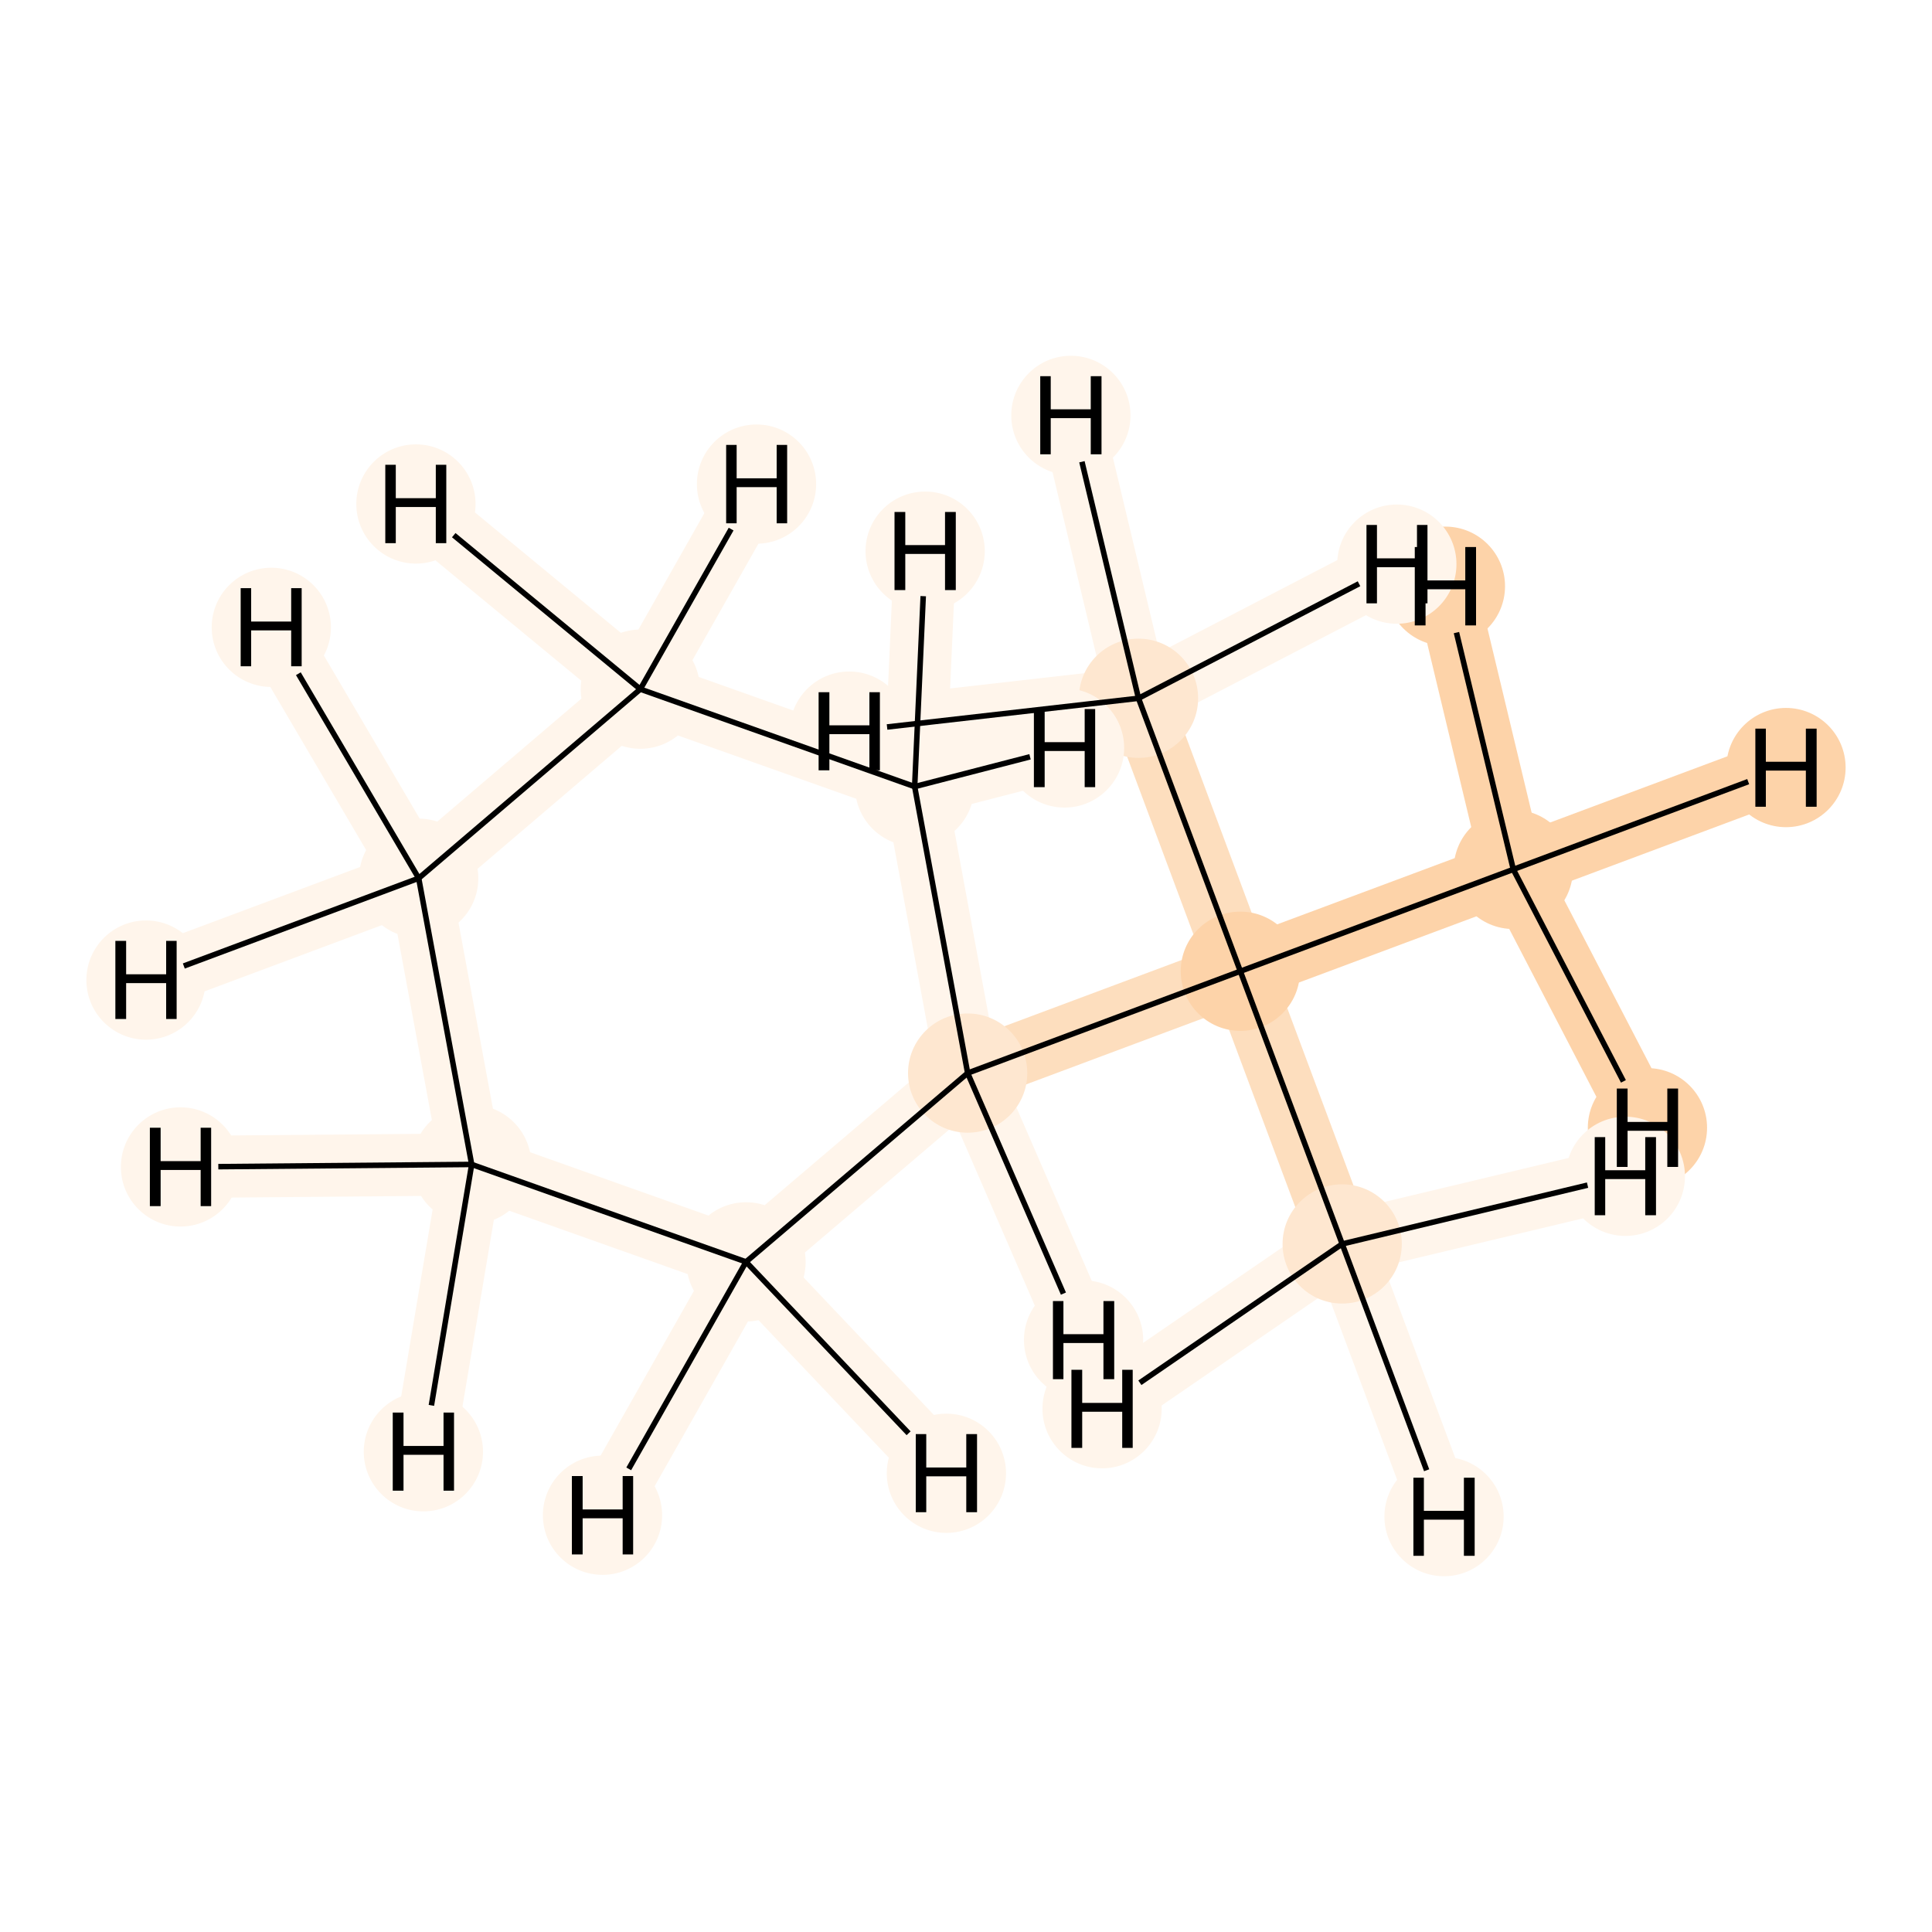 <?xml version='1.0' encoding='iso-8859-1'?>
<svg version='1.1' baseProfile='full'
              xmlns='http://www.w3.org/2000/svg'
                      xmlns:rdkit='http://www.rdkit.org/xml'
                      xmlns:xlink='http://www.w3.org/1999/xlink'
                  xml:space='preserve'
width='700px' height='700px' viewBox='0 0 700 700'>
<!-- END OF HEADER -->
<rect style='opacity:1.0;fill:#FFFFFF;stroke:none' width='700.0' height='700.0' x='0.0' y='0.0'> </rect>
<path d='M 548.3,315.0 L 449.4,351.9' style='fill:none;fill-rule:evenodd;stroke:#FDD3A9;stroke-width:22.5px;stroke-linecap:butt;stroke-linejoin:miter;stroke-opacity:1' />
<path d='M 548.3,315.0 L 647.1,278.1' style='fill:none;fill-rule:evenodd;stroke:#FDD3A9;stroke-width:22.5px;stroke-linecap:butt;stroke-linejoin:miter;stroke-opacity:1' />
<path d='M 548.3,315.0 L 523.7,212.4' style='fill:none;fill-rule:evenodd;stroke:#FDD3A9;stroke-width:22.5px;stroke-linecap:butt;stroke-linejoin:miter;stroke-opacity:1' />
<path d='M 548.3,315.0 L 596.9,408.6' style='fill:none;fill-rule:evenodd;stroke:#FDD3A9;stroke-width:22.5px;stroke-linecap:butt;stroke-linejoin:miter;stroke-opacity:1' />
<path d='M 449.4,351.9 L 350.6,388.8' style='fill:none;fill-rule:evenodd;stroke:#FDDEBE;stroke-width:22.5px;stroke-linecap:butt;stroke-linejoin:miter;stroke-opacity:1' />
<path d='M 449.4,351.9 L 486.3,450.7' style='fill:none;fill-rule:evenodd;stroke:#FDDEBE;stroke-width:22.5px;stroke-linecap:butt;stroke-linejoin:miter;stroke-opacity:1' />
<path d='M 449.4,351.9 L 412.5,253.0' style='fill:none;fill-rule:evenodd;stroke:#FDDEBE;stroke-width:22.5px;stroke-linecap:butt;stroke-linejoin:miter;stroke-opacity:1' />
<path d='M 350.6,388.8 L 270.3,457.2' style='fill:none;fill-rule:evenodd;stroke:#FFF5EB;stroke-width:22.5px;stroke-linecap:butt;stroke-linejoin:miter;stroke-opacity:1' />
<path d='M 350.6,388.8 L 331.4,285.0' style='fill:none;fill-rule:evenodd;stroke:#FFF5EB;stroke-width:22.5px;stroke-linecap:butt;stroke-linejoin:miter;stroke-opacity:1' />
<path d='M 350.6,388.8 L 392.6,485.5' style='fill:none;fill-rule:evenodd;stroke:#FFF5EB;stroke-width:22.5px;stroke-linecap:butt;stroke-linejoin:miter;stroke-opacity:1' />
<path d='M 270.3,457.2 L 170.9,421.9' style='fill:none;fill-rule:evenodd;stroke:#FFF5EB;stroke-width:22.5px;stroke-linecap:butt;stroke-linejoin:miter;stroke-opacity:1' />
<path d='M 270.3,457.2 L 342.9,533.8' style='fill:none;fill-rule:evenodd;stroke:#FFF5EB;stroke-width:22.5px;stroke-linecap:butt;stroke-linejoin:miter;stroke-opacity:1' />
<path d='M 270.3,457.2 L 218.3,549.0' style='fill:none;fill-rule:evenodd;stroke:#FFF5EB;stroke-width:22.5px;stroke-linecap:butt;stroke-linejoin:miter;stroke-opacity:1' />
<path d='M 170.9,421.9 L 151.7,318.2' style='fill:none;fill-rule:evenodd;stroke:#FFF5EB;stroke-width:22.5px;stroke-linecap:butt;stroke-linejoin:miter;stroke-opacity:1' />
<path d='M 170.9,421.9 L 153.4,526.0' style='fill:none;fill-rule:evenodd;stroke:#FFF5EB;stroke-width:22.5px;stroke-linecap:butt;stroke-linejoin:miter;stroke-opacity:1' />
<path d='M 170.9,421.9 L 65.4,422.8' style='fill:none;fill-rule:evenodd;stroke:#FFF5EB;stroke-width:22.5px;stroke-linecap:butt;stroke-linejoin:miter;stroke-opacity:1' />
<path d='M 151.7,318.2 L 232.0,249.7' style='fill:none;fill-rule:evenodd;stroke:#FFF5EB;stroke-width:22.5px;stroke-linecap:butt;stroke-linejoin:miter;stroke-opacity:1' />
<path d='M 151.7,318.2 L 52.9,355.1' style='fill:none;fill-rule:evenodd;stroke:#FFF5EB;stroke-width:22.5px;stroke-linecap:butt;stroke-linejoin:miter;stroke-opacity:1' />
<path d='M 151.7,318.2 L 98.3,227.3' style='fill:none;fill-rule:evenodd;stroke:#FFF5EB;stroke-width:22.5px;stroke-linecap:butt;stroke-linejoin:miter;stroke-opacity:1' />
<path d='M 232.0,249.7 L 331.4,285.0' style='fill:none;fill-rule:evenodd;stroke:#FFF5EB;stroke-width:22.5px;stroke-linecap:butt;stroke-linejoin:miter;stroke-opacity:1' />
<path d='M 232.0,249.7 L 150.7,182.6' style='fill:none;fill-rule:evenodd;stroke:#FFF5EB;stroke-width:22.5px;stroke-linecap:butt;stroke-linejoin:miter;stroke-opacity:1' />
<path d='M 232.0,249.7 L 274.1,175.4' style='fill:none;fill-rule:evenodd;stroke:#FFF5EB;stroke-width:22.5px;stroke-linecap:butt;stroke-linejoin:miter;stroke-opacity:1' />
<path d='M 331.4,285.0 L 335.2,199.7' style='fill:none;fill-rule:evenodd;stroke:#FFF5EB;stroke-width:22.5px;stroke-linecap:butt;stroke-linejoin:miter;stroke-opacity:1' />
<path d='M 331.4,285.0 L 385.7,271.0' style='fill:none;fill-rule:evenodd;stroke:#FFF5EB;stroke-width:22.5px;stroke-linecap:butt;stroke-linejoin:miter;stroke-opacity:1' />
<path d='M 486.3,450.7 L 523.2,549.5' style='fill:none;fill-rule:evenodd;stroke:#FFF5EB;stroke-width:22.5px;stroke-linecap:butt;stroke-linejoin:miter;stroke-opacity:1' />
<path d='M 486.3,450.7 L 588.9,426.2' style='fill:none;fill-rule:evenodd;stroke:#FFF5EB;stroke-width:22.5px;stroke-linecap:butt;stroke-linejoin:miter;stroke-opacity:1' />
<path d='M 486.3,450.7 L 399.3,510.4' style='fill:none;fill-rule:evenodd;stroke:#FFF5EB;stroke-width:22.5px;stroke-linecap:butt;stroke-linejoin:miter;stroke-opacity:1' />
<path d='M 412.5,253.0 L 388.0,150.5' style='fill:none;fill-rule:evenodd;stroke:#FFF5EB;stroke-width:22.5px;stroke-linecap:butt;stroke-linejoin:miter;stroke-opacity:1' />
<path d='M 412.5,253.0 L 506.1,204.4' style='fill:none;fill-rule:evenodd;stroke:#FFF5EB;stroke-width:22.5px;stroke-linecap:butt;stroke-linejoin:miter;stroke-opacity:1' />
<path d='M 412.5,253.0 L 307.7,264.9' style='fill:none;fill-rule:evenodd;stroke:#FFF5EB;stroke-width:22.5px;stroke-linecap:butt;stroke-linejoin:miter;stroke-opacity:1' />
<ellipse cx='548.3' cy='315.0' rx='21.1' ry='21.1'  style='fill:#FDD3A9;fill-rule:evenodd;stroke:#FDD3A9;stroke-width:1.0px;stroke-linecap:butt;stroke-linejoin:miter;stroke-opacity:1' />
<ellipse cx='449.4' cy='351.9' rx='21.1' ry='21.1'  style='fill:#FDD3A9;fill-rule:evenodd;stroke:#FDD3A9;stroke-width:1.0px;stroke-linecap:butt;stroke-linejoin:miter;stroke-opacity:1' />
<ellipse cx='350.6' cy='388.8' rx='21.1' ry='21.1'  style='fill:#FEE7D0;fill-rule:evenodd;stroke:#FEE7D0;stroke-width:1.0px;stroke-linecap:butt;stroke-linejoin:miter;stroke-opacity:1' />
<ellipse cx='270.3' cy='457.2' rx='21.1' ry='21.1'  style='fill:#FFF5EB;fill-rule:evenodd;stroke:#FFF5EB;stroke-width:1.0px;stroke-linecap:butt;stroke-linejoin:miter;stroke-opacity:1' />
<ellipse cx='170.9' cy='421.9' rx='21.1' ry='21.1'  style='fill:#FFF5EB;fill-rule:evenodd;stroke:#FFF5EB;stroke-width:1.0px;stroke-linecap:butt;stroke-linejoin:miter;stroke-opacity:1' />
<ellipse cx='151.7' cy='318.2' rx='21.1' ry='21.1'  style='fill:#FFF5EB;fill-rule:evenodd;stroke:#FFF5EB;stroke-width:1.0px;stroke-linecap:butt;stroke-linejoin:miter;stroke-opacity:1' />
<ellipse cx='232.0' cy='249.7' rx='21.1' ry='21.1'  style='fill:#FFF5EB;fill-rule:evenodd;stroke:#FFF5EB;stroke-width:1.0px;stroke-linecap:butt;stroke-linejoin:miter;stroke-opacity:1' />
<ellipse cx='331.4' cy='285.0' rx='21.1' ry='21.1'  style='fill:#FFF5EB;fill-rule:evenodd;stroke:#FFF5EB;stroke-width:1.0px;stroke-linecap:butt;stroke-linejoin:miter;stroke-opacity:1' />
<ellipse cx='486.3' cy='450.7' rx='21.1' ry='21.1'  style='fill:#FEE7D0;fill-rule:evenodd;stroke:#FEE7D0;stroke-width:1.0px;stroke-linecap:butt;stroke-linejoin:miter;stroke-opacity:1' />
<ellipse cx='412.5' cy='253.0' rx='21.1' ry='21.1'  style='fill:#FEE7D0;fill-rule:evenodd;stroke:#FEE7D0;stroke-width:1.0px;stroke-linecap:butt;stroke-linejoin:miter;stroke-opacity:1' />
<ellipse cx='647.1' cy='278.1' rx='21.1' ry='21.1'  style='fill:#FDD3A9;fill-rule:evenodd;stroke:#FDD3A9;stroke-width:1.0px;stroke-linecap:butt;stroke-linejoin:miter;stroke-opacity:1' />
<ellipse cx='523.7' cy='212.4' rx='21.1' ry='21.1'  style='fill:#FDD3A9;fill-rule:evenodd;stroke:#FDD3A9;stroke-width:1.0px;stroke-linecap:butt;stroke-linejoin:miter;stroke-opacity:1' />
<ellipse cx='596.9' cy='408.6' rx='21.1' ry='21.1'  style='fill:#FDD3A9;fill-rule:evenodd;stroke:#FDD3A9;stroke-width:1.0px;stroke-linecap:butt;stroke-linejoin:miter;stroke-opacity:1' />
<ellipse cx='392.6' cy='485.5' rx='21.1' ry='21.1'  style='fill:#FFF5EB;fill-rule:evenodd;stroke:#FFF5EB;stroke-width:1.0px;stroke-linecap:butt;stroke-linejoin:miter;stroke-opacity:1' />
<ellipse cx='342.9' cy='533.8' rx='21.1' ry='21.1'  style='fill:#FFF5EB;fill-rule:evenodd;stroke:#FFF5EB;stroke-width:1.0px;stroke-linecap:butt;stroke-linejoin:miter;stroke-opacity:1' />
<ellipse cx='218.3' cy='549.0' rx='21.1' ry='21.1'  style='fill:#FFF5EB;fill-rule:evenodd;stroke:#FFF5EB;stroke-width:1.0px;stroke-linecap:butt;stroke-linejoin:miter;stroke-opacity:1' />
<ellipse cx='153.4' cy='526.0' rx='21.1' ry='21.1'  style='fill:#FFF5EB;fill-rule:evenodd;stroke:#FFF5EB;stroke-width:1.0px;stroke-linecap:butt;stroke-linejoin:miter;stroke-opacity:1' />
<ellipse cx='65.4' cy='422.8' rx='21.1' ry='21.1'  style='fill:#FFF5EB;fill-rule:evenodd;stroke:#FFF5EB;stroke-width:1.0px;stroke-linecap:butt;stroke-linejoin:miter;stroke-opacity:1' />
<ellipse cx='52.9' cy='355.1' rx='21.1' ry='21.1'  style='fill:#FFF5EB;fill-rule:evenodd;stroke:#FFF5EB;stroke-width:1.0px;stroke-linecap:butt;stroke-linejoin:miter;stroke-opacity:1' />
<ellipse cx='98.3' cy='227.3' rx='21.1' ry='21.1'  style='fill:#FFF5EB;fill-rule:evenodd;stroke:#FFF5EB;stroke-width:1.0px;stroke-linecap:butt;stroke-linejoin:miter;stroke-opacity:1' />
<ellipse cx='150.7' cy='182.6' rx='21.1' ry='21.1'  style='fill:#FFF5EB;fill-rule:evenodd;stroke:#FFF5EB;stroke-width:1.0px;stroke-linecap:butt;stroke-linejoin:miter;stroke-opacity:1' />
<ellipse cx='274.1' cy='175.4' rx='21.1' ry='21.1'  style='fill:#FFF5EB;fill-rule:evenodd;stroke:#FFF5EB;stroke-width:1.0px;stroke-linecap:butt;stroke-linejoin:miter;stroke-opacity:1' />
<ellipse cx='335.2' cy='199.7' rx='21.1' ry='21.1'  style='fill:#FFF5EB;fill-rule:evenodd;stroke:#FFF5EB;stroke-width:1.0px;stroke-linecap:butt;stroke-linejoin:miter;stroke-opacity:1' />
<ellipse cx='385.7' cy='271.0' rx='21.1' ry='21.1'  style='fill:#FFF5EB;fill-rule:evenodd;stroke:#FFF5EB;stroke-width:1.0px;stroke-linecap:butt;stroke-linejoin:miter;stroke-opacity:1' />
<ellipse cx='523.2' cy='549.5' rx='21.1' ry='21.1'  style='fill:#FFF5EB;fill-rule:evenodd;stroke:#FFF5EB;stroke-width:1.0px;stroke-linecap:butt;stroke-linejoin:miter;stroke-opacity:1' />
<ellipse cx='588.9' cy='426.2' rx='21.1' ry='21.1'  style='fill:#FFF5EB;fill-rule:evenodd;stroke:#FFF5EB;stroke-width:1.0px;stroke-linecap:butt;stroke-linejoin:miter;stroke-opacity:1' />
<ellipse cx='399.3' cy='510.4' rx='21.1' ry='21.1'  style='fill:#FFF5EB;fill-rule:evenodd;stroke:#FFF5EB;stroke-width:1.0px;stroke-linecap:butt;stroke-linejoin:miter;stroke-opacity:1' />
<ellipse cx='388.0' cy='150.5' rx='21.1' ry='21.1'  style='fill:#FFF5EB;fill-rule:evenodd;stroke:#FFF5EB;stroke-width:1.0px;stroke-linecap:butt;stroke-linejoin:miter;stroke-opacity:1' />
<ellipse cx='506.1' cy='204.4' rx='21.1' ry='21.1'  style='fill:#FFF5EB;fill-rule:evenodd;stroke:#FFF5EB;stroke-width:1.0px;stroke-linecap:butt;stroke-linejoin:miter;stroke-opacity:1' />
<ellipse cx='307.7' cy='264.9' rx='21.1' ry='21.1'  style='fill:#FFF5EB;fill-rule:evenodd;stroke:#FFF5EB;stroke-width:1.0px;stroke-linecap:butt;stroke-linejoin:miter;stroke-opacity:1' />
<path class='bond-0 atom-0 atom-1' d='M 548.3,315.0 L 449.4,351.9' style='fill:none;fill-rule:evenodd;stroke:#000000;stroke-width:2.0px;stroke-linecap:butt;stroke-linejoin:miter;stroke-opacity:1' />
<path class='bond-10 atom-0 atom-10' d='M 548.3,315.0 L 633.4,283.2' style='fill:none;fill-rule:evenodd;stroke:#000000;stroke-width:2.0px;stroke-linecap:butt;stroke-linejoin:miter;stroke-opacity:1' />
<path class='bond-11 atom-0 atom-11' d='M 548.3,315.0 L 527.7,229.2' style='fill:none;fill-rule:evenodd;stroke:#000000;stroke-width:2.0px;stroke-linecap:butt;stroke-linejoin:miter;stroke-opacity:1' />
<path class='bond-12 atom-0 atom-12' d='M 548.3,315.0 L 588.2,391.8' style='fill:none;fill-rule:evenodd;stroke:#000000;stroke-width:2.0px;stroke-linecap:butt;stroke-linejoin:miter;stroke-opacity:1' />
<path class='bond-1 atom-1 atom-2' d='M 449.4,351.9 L 350.6,388.8' style='fill:none;fill-rule:evenodd;stroke:#000000;stroke-width:2.0px;stroke-linecap:butt;stroke-linejoin:miter;stroke-opacity:1' />
<path class='bond-7 atom-1 atom-8' d='M 449.4,351.9 L 486.3,450.7' style='fill:none;fill-rule:evenodd;stroke:#000000;stroke-width:2.0px;stroke-linecap:butt;stroke-linejoin:miter;stroke-opacity:1' />
<path class='bond-8 atom-1 atom-9' d='M 449.4,351.9 L 412.5,253.0' style='fill:none;fill-rule:evenodd;stroke:#000000;stroke-width:2.0px;stroke-linecap:butt;stroke-linejoin:miter;stroke-opacity:1' />
<path class='bond-2 atom-2 atom-3' d='M 350.6,388.8 L 270.3,457.2' style='fill:none;fill-rule:evenodd;stroke:#000000;stroke-width:2.0px;stroke-linecap:butt;stroke-linejoin:miter;stroke-opacity:1' />
<path class='bond-9 atom-7 atom-2' d='M 331.4,285.0 L 350.6,388.8' style='fill:none;fill-rule:evenodd;stroke:#000000;stroke-width:2.0px;stroke-linecap:butt;stroke-linejoin:miter;stroke-opacity:1' />
<path class='bond-13 atom-2 atom-13' d='M 350.6,388.8 L 385.3,468.7' style='fill:none;fill-rule:evenodd;stroke:#000000;stroke-width:2.0px;stroke-linecap:butt;stroke-linejoin:miter;stroke-opacity:1' />
<path class='bond-3 atom-3 atom-4' d='M 270.3,457.2 L 170.9,421.9' style='fill:none;fill-rule:evenodd;stroke:#000000;stroke-width:2.0px;stroke-linecap:butt;stroke-linejoin:miter;stroke-opacity:1' />
<path class='bond-14 atom-3 atom-14' d='M 270.3,457.2 L 329.2,519.3' style='fill:none;fill-rule:evenodd;stroke:#000000;stroke-width:2.0px;stroke-linecap:butt;stroke-linejoin:miter;stroke-opacity:1' />
<path class='bond-15 atom-3 atom-15' d='M 270.3,457.2 L 227.8,532.2' style='fill:none;fill-rule:evenodd;stroke:#000000;stroke-width:2.0px;stroke-linecap:butt;stroke-linejoin:miter;stroke-opacity:1' />
<path class='bond-4 atom-4 atom-5' d='M 170.9,421.9 L 151.7,318.2' style='fill:none;fill-rule:evenodd;stroke:#000000;stroke-width:2.0px;stroke-linecap:butt;stroke-linejoin:miter;stroke-opacity:1' />
<path class='bond-16 atom-4 atom-16' d='M 170.9,421.9 L 156.3,509.2' style='fill:none;fill-rule:evenodd;stroke:#000000;stroke-width:2.0px;stroke-linecap:butt;stroke-linejoin:miter;stroke-opacity:1' />
<path class='bond-17 atom-4 atom-17' d='M 170.9,421.9 L 79.1,422.7' style='fill:none;fill-rule:evenodd;stroke:#000000;stroke-width:2.0px;stroke-linecap:butt;stroke-linejoin:miter;stroke-opacity:1' />
<path class='bond-5 atom-5 atom-6' d='M 151.7,318.2 L 232.0,249.7' style='fill:none;fill-rule:evenodd;stroke:#000000;stroke-width:2.0px;stroke-linecap:butt;stroke-linejoin:miter;stroke-opacity:1' />
<path class='bond-18 atom-5 atom-18' d='M 151.7,318.2 L 66.6,350.0' style='fill:none;fill-rule:evenodd;stroke:#000000;stroke-width:2.0px;stroke-linecap:butt;stroke-linejoin:miter;stroke-opacity:1' />
<path class='bond-19 atom-5 atom-19' d='M 151.7,318.2 L 108.1,244.1' style='fill:none;fill-rule:evenodd;stroke:#000000;stroke-width:2.0px;stroke-linecap:butt;stroke-linejoin:miter;stroke-opacity:1' />
<path class='bond-6 atom-6 atom-7' d='M 232.0,249.7 L 331.4,285.0' style='fill:none;fill-rule:evenodd;stroke:#000000;stroke-width:2.0px;stroke-linecap:butt;stroke-linejoin:miter;stroke-opacity:1' />
<path class='bond-20 atom-6 atom-20' d='M 232.0,249.7 L 164.4,193.9' style='fill:none;fill-rule:evenodd;stroke:#000000;stroke-width:2.0px;stroke-linecap:butt;stroke-linejoin:miter;stroke-opacity:1' />
<path class='bond-21 atom-6 atom-21' d='M 232.0,249.7 L 264.9,191.7' style='fill:none;fill-rule:evenodd;stroke:#000000;stroke-width:2.0px;stroke-linecap:butt;stroke-linejoin:miter;stroke-opacity:1' />
<path class='bond-22 atom-7 atom-22' d='M 331.4,285.0 L 334.5,216.0' style='fill:none;fill-rule:evenodd;stroke:#000000;stroke-width:2.0px;stroke-linecap:butt;stroke-linejoin:miter;stroke-opacity:1' />
<path class='bond-23 atom-7 atom-23' d='M 331.4,285.0 L 373.2,274.2' style='fill:none;fill-rule:evenodd;stroke:#000000;stroke-width:2.0px;stroke-linecap:butt;stroke-linejoin:miter;stroke-opacity:1' />
<path class='bond-24 atom-8 atom-24' d='M 486.3,450.7 L 516.9,532.7' style='fill:none;fill-rule:evenodd;stroke:#000000;stroke-width:2.0px;stroke-linecap:butt;stroke-linejoin:miter;stroke-opacity:1' />
<path class='bond-25 atom-8 atom-25' d='M 486.3,450.7 L 575.2,429.4' style='fill:none;fill-rule:evenodd;stroke:#000000;stroke-width:2.0px;stroke-linecap:butt;stroke-linejoin:miter;stroke-opacity:1' />
<path class='bond-26 atom-8 atom-26' d='M 486.3,450.7 L 413.0,501.0' style='fill:none;fill-rule:evenodd;stroke:#000000;stroke-width:2.0px;stroke-linecap:butt;stroke-linejoin:miter;stroke-opacity:1' />
<path class='bond-27 atom-9 atom-27' d='M 412.5,253.0 L 392.0,167.3' style='fill:none;fill-rule:evenodd;stroke:#000000;stroke-width:2.0px;stroke-linecap:butt;stroke-linejoin:miter;stroke-opacity:1' />
<path class='bond-28 atom-9 atom-28' d='M 412.5,253.0 L 492.4,211.5' style='fill:none;fill-rule:evenodd;stroke:#000000;stroke-width:2.0px;stroke-linecap:butt;stroke-linejoin:miter;stroke-opacity:1' />
<path class='bond-29 atom-9 atom-29' d='M 412.5,253.0 L 321.4,263.4' style='fill:none;fill-rule:evenodd;stroke:#000000;stroke-width:2.0px;stroke-linecap:butt;stroke-linejoin:miter;stroke-opacity:1' />
<path  class='atom-10' d='M 636.0 264.0
L 639.8 264.0
L 639.8 276.0
L 654.3 276.0
L 654.3 264.0
L 658.2 264.0
L 658.2 292.3
L 654.3 292.3
L 654.3 279.2
L 639.8 279.2
L 639.8 292.3
L 636.0 292.3
L 636.0 264.0
' fill='#000000'/>
<path  class='atom-11' d='M 512.6 198.2
L 516.5 198.2
L 516.5 210.3
L 530.9 210.3
L 530.9 198.2
L 534.8 198.2
L 534.8 226.6
L 530.9 226.6
L 530.9 213.5
L 516.5 213.5
L 516.5 226.6
L 512.6 226.6
L 512.6 198.2
' fill='#000000'/>
<path  class='atom-12' d='M 585.8 394.4
L 589.7 394.4
L 589.7 406.5
L 604.1 406.5
L 604.1 394.4
L 608.0 394.4
L 608.0 422.8
L 604.1 422.8
L 604.1 409.7
L 589.7 409.7
L 589.7 422.8
L 585.8 422.8
L 585.8 394.4
' fill='#000000'/>
<path  class='atom-13' d='M 381.5 471.4
L 385.3 471.4
L 385.3 483.4
L 399.8 483.4
L 399.8 471.4
L 403.7 471.4
L 403.7 499.7
L 399.8 499.7
L 399.8 486.6
L 385.3 486.6
L 385.3 499.7
L 381.5 499.7
L 381.5 471.4
' fill='#000000'/>
<path  class='atom-14' d='M 331.8 519.6
L 335.6 519.6
L 335.6 531.7
L 350.1 531.7
L 350.1 519.6
L 354.0 519.6
L 354.0 547.9
L 350.1 547.9
L 350.1 534.9
L 335.6 534.9
L 335.6 547.9
L 331.8 547.9
L 331.8 519.6
' fill='#000000'/>
<path  class='atom-15' d='M 207.2 534.8
L 211.1 534.8
L 211.1 546.9
L 225.6 546.9
L 225.6 534.8
L 229.4 534.8
L 229.4 563.2
L 225.6 563.2
L 225.6 550.1
L 211.1 550.1
L 211.1 563.2
L 207.2 563.2
L 207.2 534.8
' fill='#000000'/>
<path  class='atom-16' d='M 142.3 511.8
L 146.2 511.8
L 146.2 523.9
L 160.7 523.9
L 160.7 511.8
L 164.5 511.8
L 164.5 540.1
L 160.7 540.1
L 160.7 527.1
L 146.2 527.1
L 146.2 540.1
L 142.3 540.1
L 142.3 511.8
' fill='#000000'/>
<path  class='atom-17' d='M 54.3 408.6
L 58.2 408.6
L 58.2 420.7
L 72.7 420.7
L 72.7 408.6
L 76.5 408.6
L 76.5 437.0
L 72.7 437.0
L 72.7 423.9
L 58.2 423.9
L 58.2 437.0
L 54.3 437.0
L 54.3 408.6
' fill='#000000'/>
<path  class='atom-18' d='M 41.8 340.9
L 45.7 340.9
L 45.7 353.0
L 60.2 353.0
L 60.2 340.9
L 64.0 340.9
L 64.0 369.2
L 60.2 369.2
L 60.2 356.2
L 45.7 356.2
L 45.7 369.2
L 41.8 369.2
L 41.8 340.9
' fill='#000000'/>
<path  class='atom-19' d='M 87.2 213.1
L 91.0 213.1
L 91.0 225.2
L 105.5 225.2
L 105.5 213.1
L 109.3 213.1
L 109.3 241.4
L 105.5 241.4
L 105.5 228.4
L 91.0 228.4
L 91.0 241.4
L 87.2 241.4
L 87.2 213.1
' fill='#000000'/>
<path  class='atom-20' d='M 139.6 168.4
L 143.4 168.4
L 143.4 180.5
L 157.9 180.5
L 157.9 168.4
L 161.7 168.4
L 161.7 196.8
L 157.9 196.8
L 157.9 183.7
L 143.4 183.7
L 143.4 196.8
L 139.6 196.8
L 139.6 168.4
' fill='#000000'/>
<path  class='atom-21' d='M 263.1 161.2
L 266.9 161.2
L 266.9 173.3
L 281.4 173.3
L 281.4 161.2
L 285.2 161.2
L 285.2 189.6
L 281.4 189.6
L 281.4 176.5
L 266.9 176.5
L 266.9 189.6
L 263.1 189.6
L 263.1 161.2
' fill='#000000'/>
<path  class='atom-22' d='M 324.1 185.5
L 328.0 185.5
L 328.0 197.5
L 342.4 197.5
L 342.4 185.5
L 346.3 185.5
L 346.3 213.8
L 342.4 213.8
L 342.4 200.7
L 328.0 200.7
L 328.0 213.8
L 324.1 213.8
L 324.1 185.5
' fill='#000000'/>
<path  class='atom-23' d='M 374.6 256.9
L 378.5 256.9
L 378.5 268.9
L 393.0 268.9
L 393.0 256.9
L 396.8 256.9
L 396.8 285.2
L 393.0 285.2
L 393.0 272.1
L 378.5 272.1
L 378.5 285.2
L 374.6 285.2
L 374.6 256.9
' fill='#000000'/>
<path  class='atom-24' d='M 512.1 535.4
L 515.9 535.4
L 515.9 547.4
L 530.4 547.4
L 530.4 535.4
L 534.3 535.4
L 534.3 563.7
L 530.4 563.7
L 530.4 550.6
L 515.9 550.6
L 515.9 563.7
L 512.1 563.7
L 512.1 535.4
' fill='#000000'/>
<path  class='atom-25' d='M 577.8 412.0
L 581.6 412.0
L 581.6 424.0
L 596.1 424.0
L 596.1 412.0
L 600.0 412.0
L 600.0 440.3
L 596.1 440.3
L 596.1 427.2
L 581.6 427.2
L 581.6 440.3
L 577.8 440.3
L 577.8 412.0
' fill='#000000'/>
<path  class='atom-26' d='M 388.2 496.3
L 392.1 496.3
L 392.1 508.3
L 406.6 508.3
L 406.6 496.3
L 410.4 496.3
L 410.4 524.6
L 406.6 524.6
L 406.6 511.5
L 392.1 511.5
L 392.1 524.6
L 388.2 524.6
L 388.2 496.3
' fill='#000000'/>
<path  class='atom-27' d='M 376.9 136.3
L 380.7 136.3
L 380.7 148.3
L 395.2 148.3
L 395.2 136.3
L 399.1 136.3
L 399.1 164.6
L 395.2 164.6
L 395.2 151.5
L 380.7 151.5
L 380.7 164.6
L 376.9 164.6
L 376.9 136.3
' fill='#000000'/>
<path  class='atom-28' d='M 495.1 190.2
L 498.9 190.2
L 498.9 202.3
L 513.4 202.3
L 513.4 190.2
L 517.2 190.2
L 517.2 218.6
L 513.4 218.6
L 513.4 205.5
L 498.9 205.5
L 498.9 218.6
L 495.1 218.6
L 495.1 190.2
' fill='#000000'/>
<path  class='atom-29' d='M 296.6 250.8
L 300.5 250.8
L 300.5 262.8
L 315.0 262.8
L 315.0 250.8
L 318.8 250.8
L 318.8 279.1
L 315.0 279.1
L 315.0 266.0
L 300.5 266.0
L 300.5 279.1
L 296.6 279.1
L 296.6 250.8
' fill='#000000'/>
</svg>
